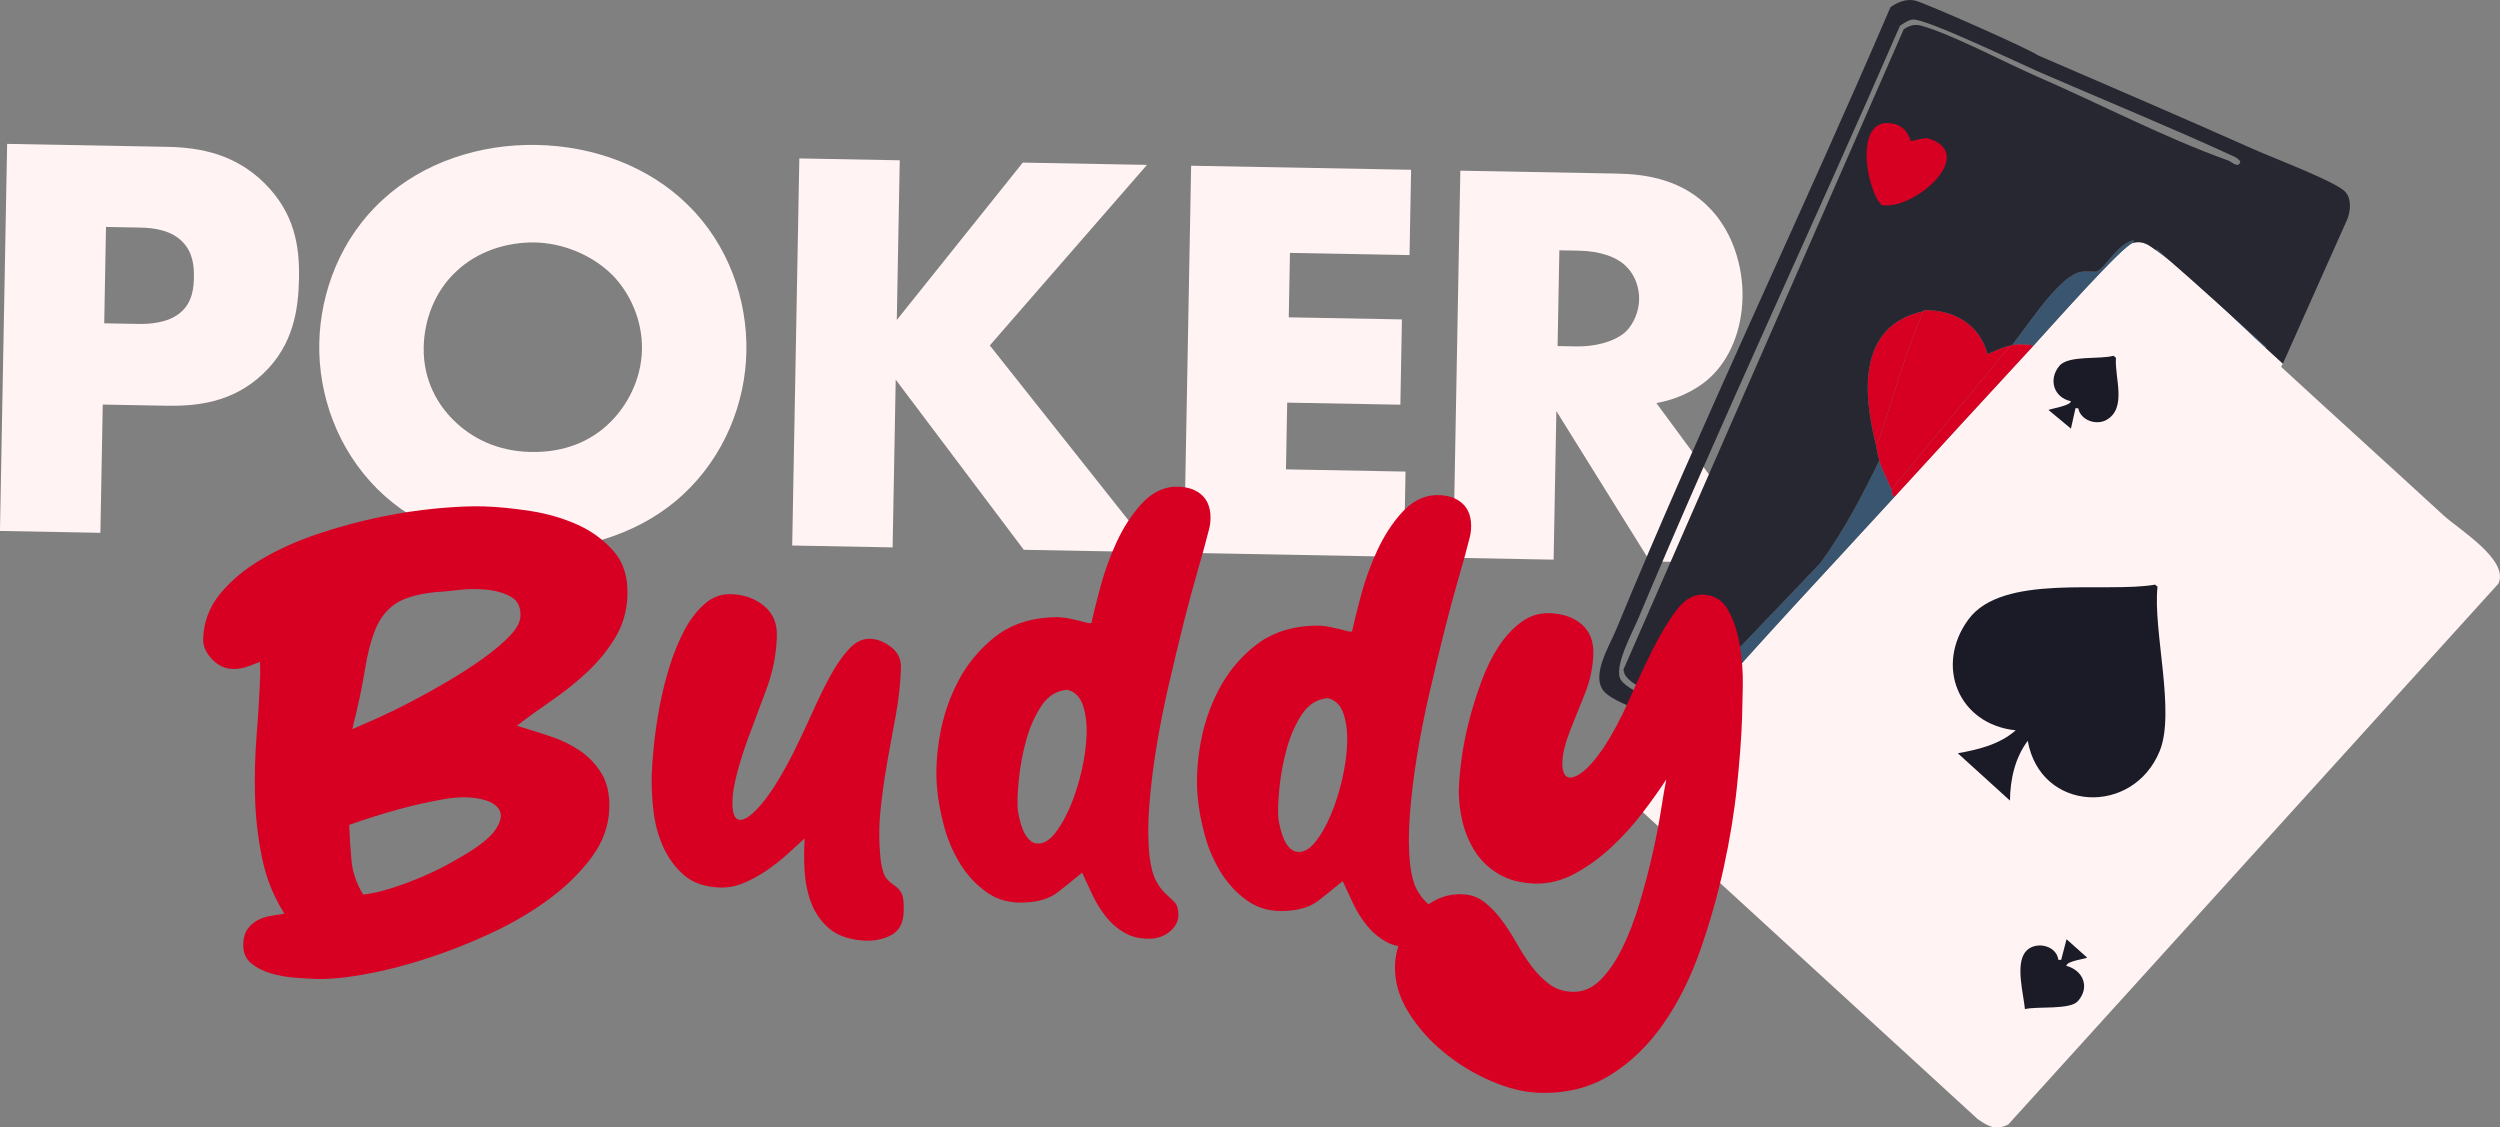 <?xml version="1.0" encoding="UTF-8"?>
<svg id="Calque_1" data-name="Calque 1" xmlns="http://www.w3.org/2000/svg" viewBox="0 0 735.67 331.78">
  <rect x="0" y="0" width="735.67" height="331.78" fill="#808080" stroke="none"/>
  <defs>
    <style>
      .cls-1 {
        fill: #456481;
      }

      .cls-2 {
        fill: #d70022;
      }

      .cls-3 {
        fill: #39556f;
      }

      .cls-4 {
        fill: #262731;
      }

      .cls-5 {
        fill: #1a1b26;
      }

      .cls-6 {
        fill: #fff3f3;
      }
    </style>
  </defs>
  <g>
    <path class="cls-6" d="M30.24,119.05l-.7,37.74-29.55-.55L2.1,42.34l47.14.87c9.9.18,20.12,2.25,28.67,10.78,8.72,8.7,10.25,18.3,10.08,27.86-.17,9.05-1.56,19.62-10.6,28.16-9.04,8.55-19.65,9.55-28.53,9.38l-18.62-.34ZM30.68,95.14l9.9.18c3.07.06,8.89-.18,12.53-3.36,3.64-3.01,3.9-7.62,3.95-10.35.06-3.07-.21-7.18-3.23-10.31-3.35-3.65-8.81-4.26-12.56-4.33l-10.08-.19-.52,28.35Z"/>
    <path class="cls-6" d="M200.93,145.61c-11.82,10.89-28.32,16.39-45.23,16.08-16.91-.31-33.19-6.42-44.6-17.74-11.91-11.84-17.42-27.83-17.15-42.86.28-15.2,6.38-31.15,18.72-42.36,11.82-10.89,28.32-16.39,45.23-16.08,16.91.31,33.2,6.42,44.6,17.74,11.91,11.67,17.42,27.83,17.14,43.03-.28,15.03-6.38,30.8-18.72,42.19ZM134.15,79.97c-6.26,5.86-9.32,14.18-9.47,22.21-.19,10.08,4.47,17.17,8.66,21.34,5.37,5.39,12.98,9.29,22.89,9.48,10.08.19,17.66-3.26,23.05-8.46,5.39-5.2,9.46-12.98,9.63-21.69s-3.62-16.81-8.82-22.03c-6.21-6.09-14.86-9.33-22.72-9.47-8.2-.15-16.96,2.59-23.22,8.63Z"/>
    <path class="cls-6" d="M263.9,94.15l37.07-46.3,36.55.67-46.25,53.13,48.25,60.85-38.25-.71-37.69-50.07-.91,49.36-29.55-.55,2.1-113.91,29.55.55-.87,46.96Z"/>
    <path class="cls-6" d="M414.77,75.07l-35.18-.65-.35,18.96,33.3.61-.46,25.1-33.3-.61-.36,19.64,35.18.65-.46,25.1-64.73-1.19,2.1-113.91,64.73,1.19-.46,25.1Z"/>
    <path class="cls-6" d="M475.86,51.08c8.54.16,19.44,1.73,27.65,10.59,6.37,6.78,9.43,16.75,9.26,25.8-.18,9.73-3.75,18.21-9.49,23.57-4.52,4.19-10.54,6.64-15.86,7.57l34.83,47.28-36.72-.68-27.54-44.24-.81,43.72-29.55-.55,2.1-113.91,46.11.85ZM458.35,101.84l5.64.1c4.44.08,10.78-1,14.43-4.35,2.26-2.18,3.87-5.91,3.93-9.49.06-3.42-1.23-7.2-3.75-9.64-2.68-2.78-7.6-4.58-14.09-4.7l-5.64-.1-.52,28.18Z"/>
  </g>
  <g>
    <path class="cls-6" d="M634.48,73.67c9.54,6.71,23.23,20.43,32.29,28.77,1.66,1.53,3.35,3.05,5.01,4.58.04.04-.65.81-.39,1.05,15.82,14.55,31.77,28.97,47.59,43.52,4.62,4.25,19.48,13.18,16.22,20.16l-144.21,159.13c-3.62,1.87-6.01.56-9.06-1.6l-99.56-91.25c-4.53-6.71,7.41-15.45,11.5-20.36.74-.89,1.19-2.48,1.93-3.35.96-1.13,1.88-2.34,2.84-3.46.21-.24.68-.66,1.05-1.09,18.47-21.34,38.69-42.66,57.81-63.58,13.56-14.84,27.23-29.66,40.86-44.45,4.05-4.39,26.23-29.52,29.31-30.28s4.65.7,6.8,2.21Z"/>
    <path class="cls-5" d="M634.18,172.03l.71.62c-1.4,12.73,5.33,36.86.64,48.36-7.84,19.19-35.09,18.03-38.83-3.01-3.77,5-5.18,11.43-5.23,17.59l-15.35-13.93c6.11-1.1,12.23-2.56,17.05-6.75-16.91-1.73-23.91-19.06-13.92-32.64,10.03-13.64,40.14-7.66,54.94-10.23Z"/>
    <path class="cls-5" d="M621.95,104.69l.71.62c-.48,5.67,3.4,14.86-2.88,18.3-2.95,1.61-7.52.08-8.21-3.45l-.82-.05-1.34,6.02-6.61-5.5c1.11-.45,6.61-1.29,6.58-2.58-5.06-1.04-6.69-6.47-3.35-10.42,2.67-3.16,12.11-1.8,15.92-2.95Z"/>
    <path class="cls-5" d="M608.12,276.39l6.03,5.38c.03.36-6.02.95-6.08,2.45,5.04,1.37,6.98,6.39,3.35,10.42-2.33,2.59-12.14,1.43-15.55,2.31-.42-4.53-2.8-12.94.07-16.74,2.61-3.46,9.18-2.22,9.77,2.22l.82.05,1.59-6.09Z"/>
    <path class="cls-1" d="M666.64,101.94l.32.18-.18.32c-9.06-8.34-22.76-22.06-32.29-28.77l.18-.32c10.23,8.88,20.82,17.62,30.13,26.25.41.38,1.38,1.86,1.84,2.33Z"/>
  </g>
  <path class="cls-3" d="M556.65,144c.22.5-.08,1.88.86,2.19-19.12,20.92-39.34,42.24-57.81,63.58-2.45-1.44-5.13-2.44-7.71-3.58l4.15.9,39.53-41.39c6.87-9.37,12.26-19.75,17.35-30.16.93,2.93,2.4,5.66,3.63,8.46Z"/>
  <path class="cls-3" d="M627.69,71.46c-3.08.76-25.26,25.89-29.31,30.28-1.82-.48-4.43-.51-6.26-.2,4.32-5.4,12.81-18.64,18.97-21.16,2.32-.95,4.79-.2,5.8-.49,2.38-.68,5.74-7.28,10-8.9.38-.15,1.51-.63.8.46Z"/>
  <polygon class="cls-3" points="666.96 102.12 666.64 101.94 667.72 100.44 666.96 102.12"/>
  <g>
    <path class="cls-2" d="M598.37,101.74c-13.63,14.79-27.3,29.61-40.86,44.45-.94-.32-.64-1.7-.86-2.19l34.96-42.32c.06-.01.2-.09.5-.14,1.83-.31,4.44-.28,6.26.2Z"/>
    <path class="cls-2" d="M556.65,144c-1.23-2.8-2.7-5.53-3.63-8.46-.53-1.67-.75-3.63-1.17-5.35.57.15,1.2-1.19,1.33-1.57,4.32-12.95,7.26-24.12,12.8-37.02.05-.11.14-.21.18-.32,8.75-.18,16.35,4.13,18.71,12.89,2.3-.86,4.29-2,6.74-2.49l-34.96,42.32Z"/>
    <path class="cls-2" d="M551.85,130.19c-3.69-14.95-4.99-34.43,14.13-38.59-5.54,12.9-8.48,24.07-12.8,37.02-.13.38-.76,1.72-1.33,1.57Z"/>
  </g>
  <path class="cls-4" d="M690.08,56.39c-2.64-2.89-21.66-10.13-26.65-12.36h0c-21.2-9.44-42.55-18.61-63.85-27.81-2.08-1.64-32.93-15.29-36-16.04-2.53-.61-5.22.42-7.29,1.97-26.29,61.26-55.3,121.52-80.71,183.13h0c-2.04,4.94-7.82,14.08-3.23,18.53,4.11,3.98,17.92,7.46,23.46,10.52.96-1.13,1.88-2.34,2.84-3.46-4.8-2.86-18.75-6.47-21.64-10.75-2.39-3.54,3.32-13.92,5.01-17.93h0c24.59-58.63,51.73-116.28,77.08-174.6,1.11-.73,2.44-1.73,3.82-1.84,3.85-.31,31.34,12.91,37.19,15.45h0c18.93,8.21,38.2,16.1,56.94,24.69.83.38,1.75.85,2.21,1.7h0c-.6,2.12-2.53,0-3.61-.38-18.58-6.63-38.01-16.79-56.28-24.73-9.28-4.04-25.24-12.53-34.09-14.94-1.87-.51-3.55-.02-5.09,1.1l-82.42,188.3c-.13,4.47,10.51,7.6,14.22,9.24l4.15.9,39.53-41.39c6.87-9.37,12.26-19.75,17.35-30.16-.53-1.67-.75-3.63-1.17-5.35-3.69-14.95-4.99-34.43,14.13-38.59.05-.11.14-.21.18-.32,8.75-.18,16.35,4.13,18.71,12.89,2.3-.86,4.29-2,6.74-2.49.06-.01.2-.09.5-.14,4.32-5.4,12.81-18.64,18.97-21.16,2.32-.95,4.79-.2,5.8-.49,2.38-.68,5.74-7.28,10-8.9.38-.15,1.51-.63.8.46,2.98-.73,4.65.7,6.8,2.21l.18-.32c10.23,8.88,31.51,28.11,31.97,28.59l.32.18-.18.32c1.66,1.53,3.35,3.05,5.01,4.58l19.07-42.75c.84-2.5,1.17-5.74-.78-7.88ZM657.35,44.99c.02-.11,1.15-1.55,1.5-1.95-.36.4-1.48,1.84-1.5,1.95-.22,1.13,1.75,1.05,1.95,2.07-.2-1.02-2.17-.95-1.95-2.07Z"/>
  <path class="cls-2" d="M567.8,40.83c14.32,4.91-5.22,21.47-14.17,19.46-4.67-4.94-8.09-26.48,3.54-23.87,4.4.99,4.81,4.9,5.15,5.08.24.14,3.9-1.21,5.48-.67Z"/>
  <g>
    <path class="cls-2" d="M83.69,268.86c-3.15-4.95-5.34-10.39-6.56-16.32-1.22-5.92-1.92-11.95-2.09-18.08-.17-6.13,0-12.28.5-18.45.5-6.17.85-12.1,1.03-17.8l-.07-3.46c-1.37.56-2.7,1.07-4.01,1.51-1.3.44-2.69.64-4.16.59-2.21-.07-4.2-1.05-5.98-2.92-1.78-1.88-2.64-3.84-2.57-5.91.16-4.97,1.8-9.37,4.94-13.22,3.13-3.84,7.17-7.23,12.11-10.16,4.94-2.93,10.45-5.42,16.53-7.47,6.08-2.05,12.15-3.7,18.2-4.96,6.05-1.26,11.82-2.13,17.3-2.63,5.48-.49,9.99-.68,13.55-.56,4.17.13,8.73.59,13.67,1.35,4.95.77,9.53,2.1,13.77,3.99,4.23,1.9,7.8,4.5,10.7,7.81,2.9,3.31,4.26,7.63,4.09,12.96-.15,4.61-1.33,8.75-3.55,12.44-2.22,3.69-4.95,7.06-8.2,10.11-3.24,3.05-6.73,5.85-10.46,8.4-3.72,2.55-7.17,5.05-10.33,7.49,3.16.95,6.38,1.97,9.66,3.04,3.28,1.08,6.24,2.51,8.88,4.29,2.64,1.79,4.78,4.04,6.41,6.76,1.63,2.72,2.38,6.14,2.25,10.26-.16,5.09-1.88,9.86-5.16,14.3s-7.46,8.56-12.55,12.33c-5.09,3.78-10.82,7.14-17.17,10.09-6.35,2.95-12.69,5.44-19.02,7.48-6.33,2.04-12.36,3.58-18.1,4.6-5.74,1.03-10.57,1.48-14.5,1.35-1.72-.06-3.8-.19-6.25-.38-2.45-.2-4.8-.64-7.05-1.32-2.25-.68-4.15-1.68-5.7-3-1.55-1.32-2.29-3.2-2.21-5.62.06-1.82.47-3.26,1.24-4.33.77-1.07,1.72-1.91,2.84-2.55,1.12-.63,2.4-1.07,3.82-1.33,1.42-.26,2.81-.48,4.16-.68ZM103.67,214.55c1.61-.68,3.95-1.69,7-3.05,3.05-1.36,6.38-2.98,10.01-4.86,3.62-1.89,7.34-3.95,11.15-6.19,3.81-2.24,7.29-4.5,10.43-6.76,3.14-2.26,5.73-4.46,7.76-6.57,2.03-2.12,3.08-4.09,3.14-5.9.09-2.66-.87-4.55-2.86-5.64-1.99-1.09-4.36-1.78-7.11-2.05-2.75-.27-5.55-.24-8.38.09-2.84.33-4.99.54-6.46.61-5.42.55-9.41,1.7-11.98,3.43-2.57,1.74-4.53,4.22-5.86,7.45-1.33,3.23-2.38,7.26-3.15,12.09-.77,4.83-2,10.61-3.69,17.35ZM106.88,263.24c3.45-.37,7.78-1.54,13-3.49,5.22-1.95,10.08-4.25,14.58-6.9,5.75-3.21,9.49-6.06,11.23-8.55,1.74-2.49,2.14-4.51,1.21-6.06-.93-1.55-2.86-2.61-5.79-3.19-2.93-.58-6.24-.57-9.94.04-4.81.82-9.57,1.87-14.28,3.18-4.71,1.3-9.42,2.79-14.13,4.46.13,3.52.35,7.02.67,10.49.32,3.47,1.47,6.81,3.45,10.03Z"/>
    <path class="cls-2" d="M236.83,246.69c-1.52,1.41-3.26,2.99-5.22,4.74-1.96,1.76-4.01,3.36-6.14,4.81-2.14,1.45-4.35,2.65-6.65,3.61-2.3.96-4.62,1.4-6.95,1.32-4.41-.14-7.94-1.35-10.56-3.62-2.63-2.27-4.69-5.06-6.17-8.39-1.49-3.32-2.45-6.9-2.87-10.74-.43-3.84-.59-7.39-.48-10.66.07-2.18.28-5.02.64-8.53.36-3.51.91-7.25,1.65-11.23.74-3.98,1.73-7.95,2.96-11.91,1.23-3.96,2.7-7.52,4.39-10.69,1.7-3.16,3.68-5.73,5.96-7.72,2.27-1.99,4.88-2.94,7.82-2.84,3.68.12,6.86,1.25,9.55,3.4,2.69,2.15,3.98,5.16,3.85,9.04-.17,5.33-1.2,10.52-3.08,15.55-1.88,5.03-3.76,10.07-5.64,15.1-2.7,7.68-4.15,13.42-4.33,17.24-.19,3.82.48,5.84,2.01,6.07,1.53.23,3.69-1.31,6.5-4.61,2.81-3.3,5.91-8.3,9.32-14.98,1.97-3.94,3.84-7.91,5.63-11.92,1.79-4.01,3.56-7.62,5.32-10.84,1.76-3.22,3.59-5.86,5.5-7.92,1.91-2.06,3.96-3.06,6.17-2.99s4.3.9,6.27,2.48c1.97,1.58,2.92,3.58,2.84,6.01-.16,4.85-.68,9.62-1.57,14.33-.89,4.7-1.75,9.41-2.57,14.11-.83,4.7-1.47,9.42-1.93,14.13-.46,4.72-.4,9.57.17,14.56.41,2.56,1,4.25,1.77,5.06.77.82,1.55,1.48,2.33,1.99.78.51,1.43,1.23,1.96,2.16.52.93.74,2.78.65,5.57-.11,3.39-1.44,5.72-4,6.97-2.56,1.25-5.42,1.71-8.6,1.36-4.04-.37-7.22-1.6-9.55-3.67-2.33-2.08-4.03-4.56-5.1-7.44-1.07-2.88-1.71-6-1.91-9.34-.2-3.34-.19-6.53.03-9.55Z"/>
    <path class="cls-2" d="M321.16,183.36c.57-2.65,1.46-6.2,2.65-10.65,1.19-4.45,2.77-8.83,4.75-13.13,1.98-4.3,4.4-8.05,7.27-11.23,2.86-3.18,6.14-4.9,9.83-5.14,2.33-.04,4.25.29,5.77,1,1.51.72,2.64,1.66,3.4,2.84.76,1.18,1.21,2.56,1.34,4.14.13,1.58,0,3.16-.43,4.72-.85,3.37-1.96,7.43-3.34,12.18-1.38,4.75-2.78,9.95-4.19,15.61-1.41,5.66-2.83,11.56-4.25,17.7-1.43,6.14-2.63,12.23-3.63,18.26-.99,6.04-1.7,11.84-2.13,17.4-.43,5.57-.4,10.54.07,14.92.39,3.17,1.02,5.55,1.89,7.16.87,1.61,1.78,2.85,2.73,3.73.95.88,1.81,1.7,2.59,2.45.77.75,1.2,1.86,1.27,3.32.18,1.95-.52,3.65-2.1,5.12-1.58,1.47-3.48,2.28-5.69,2.45-3.07.15-5.7-.39-7.86-1.62-2.17-1.22-4.05-2.83-5.64-4.82-1.59-1.99-2.93-4.16-4.02-6.5-1.09-2.34-2.1-4.49-3.01-6.47-2.53,2.1-4.92,4.03-7.18,5.77-2.26,1.75-5.31,2.74-9.12,2.98-4.55.34-8.45-.64-11.69-2.92-3.24-2.29-5.91-5.16-8.01-8.63-2.1-3.46-3.67-7.18-4.7-11.16-1.04-3.97-1.69-7.54-1.96-10.71-.46-4.75-.2-9.95.78-15.62.98-5.67,2.78-11.01,5.4-16.02,2.61-5.01,6.13-9.29,10.54-12.85,4.41-3.56,9.81-5.54,16.21-5.94,2.09-.17,4.02-.08,5.79.28,1.77.36,3.68.82,5.75,1.37l.92.03ZM314.08,202.97c-3.2.26-5.77,1.88-7.7,4.85-1.94,2.97-3.43,6.38-4.47,10.23-1.04,3.85-1.75,7.71-2.12,11.58-.37,3.87-.47,6.78-.28,8.73.1.73.28,1.68.55,2.84.27,1.16.63,2.27,1.09,3.31.46,1.05,1.07,1.95,1.85,2.7.77.75,1.71,1.09,2.82,1,1.59-.07,3.19-1.14,4.8-3.21,1.6-2.07,3.07-4.69,4.4-7.87,1.33-3.17,2.42-6.62,3.28-10.36.86-3.73,1.34-7.26,1.45-10.6.11-3.33-.26-6.22-1.1-8.68-.84-2.45-2.36-3.96-4.55-4.51Z"/>
    <path class="cls-2" d="M397.85,185.84c.57-2.65,1.46-6.2,2.65-10.65,1.18-4.45,2.77-8.83,4.75-13.13,1.98-4.3,4.4-8.05,7.27-11.23s6.14-4.9,9.83-5.14c2.33-.04,4.25.29,5.77,1,1.51.72,2.64,1.66,3.4,2.84.76,1.18,1.21,2.56,1.34,4.14.13,1.58,0,3.16-.43,4.72-.85,3.37-1.96,7.43-3.34,12.18-1.38,4.75-2.78,9.95-4.19,15.61-1.41,5.66-2.83,11.56-4.25,17.7-1.43,6.14-2.63,12.23-3.63,18.26-.99,6.04-1.7,11.84-2.13,17.4-.43,5.57-.4,10.54.07,14.92.39,3.17,1.02,5.55,1.88,7.16.87,1.61,1.78,2.85,2.73,3.73.95.88,1.81,1.7,2.59,2.45.77.75,1.2,1.86,1.27,3.32.18,1.95-.52,3.65-2.1,5.12-1.58,1.47-3.48,2.28-5.69,2.45-3.07.15-5.7-.39-7.86-1.62-2.17-1.22-4.05-2.83-5.64-4.82-1.59-1.99-2.93-4.16-4.02-6.5-1.09-2.34-2.1-4.49-3.01-6.47-2.53,2.1-4.92,4.03-7.18,5.77-2.27,1.75-5.31,2.74-9.12,2.98-4.55.34-8.45-.64-11.69-2.92-3.24-2.29-5.91-5.16-8.01-8.63-2.1-3.46-3.67-7.18-4.7-11.16-1.04-3.97-1.69-7.54-1.96-10.71-.46-4.75-.2-9.95.78-15.62.98-5.67,2.78-11.01,5.4-16.02,2.61-5.01,6.13-9.29,10.54-12.85,4.41-3.56,9.81-5.54,16.21-5.94,2.09-.17,4.02-.08,5.79.28,1.77.36,3.68.82,5.76,1.37l.92.03ZM390.77,205.44c-3.2.26-5.77,1.88-7.71,4.85-1.94,2.97-3.43,6.38-4.47,10.23-1.04,3.85-1.75,7.71-2.12,11.58-.37,3.87-.47,6.78-.28,8.73.1.73.28,1.68.55,2.84.27,1.16.63,2.27,1.09,3.31.46,1.05,1.07,1.95,1.85,2.7.77.75,1.71,1.09,2.82,1,1.59-.07,3.2-1.14,4.8-3.21,1.6-2.07,3.07-4.69,4.4-7.87,1.33-3.17,2.42-6.62,3.28-10.36.86-3.73,1.34-7.26,1.45-10.6.11-3.33-.26-6.22-1.1-8.68-.84-2.45-2.36-3.96-4.55-4.51Z"/>
    <path class="cls-2" d="M490.32,229.4c-1.94,2.97-4.28,6.26-7.04,9.87-2.76,3.61-5.81,6.97-9.16,10.08-3.35,3.11-6.93,5.69-10.74,7.75-3.81,2.06-7.74,3.03-11.78,2.9-4.05-.13-7.52-1.03-10.41-2.7-2.89-1.67-5.22-3.84-6.97-6.5-1.75-2.66-3.04-5.65-3.85-8.95s-1.17-6.65-1.06-10.04c.08-2.42.36-5.38.84-8.89.48-3.5,1.21-7.15,2.19-10.94.98-3.79,2.18-7.6,3.59-11.44,1.41-3.84,3.09-7.24,5.02-10.21,1.94-2.97,4.16-5.38,6.68-7.25,2.51-1.86,5.3-2.74,8.37-2.64,3.92.13,7.08,1.23,9.47,3.31,2.39,2.08,3.52,5,3.4,8.75s-.92,7.68-2.39,11.39c-1.47,3.71-2.94,7.37-4.4,10.96-1.48,3.84-2.25,6.93-2.32,9.3-.08,2.36.37,3.83,1.33,4.41.96.58,2.39.2,4.27-1.14,1.88-1.33,4.05-3.78,6.5-7.34,2.71-4.16,5.22-8.87,7.54-14.13,2.32-5.26,4.62-10.19,6.92-14.79,2.29-4.59,4.63-8.46,7-11.6,2.37-3.14,4.96-4.66,7.79-4.57,3.31.11,5.78,1.61,7.4,4.52,1.62,2.9,2.77,6.34,3.44,10.3.67,3.97.97,7.95.9,11.95-.07,4-.14,7.09-.21,9.27-.18,5.7-.68,12.41-1.48,20.15-.8,7.74-2.1,15.74-3.9,23.99-1.8,8.25-4.12,16.43-6.96,24.52-2.84,8.1-6.45,15.29-10.82,21.58-4.38,6.29-9.57,11.31-15.58,15.06-6.01,3.75-13,5.49-20.97,5.24-4.41-.14-9.13-1.3-14.16-3.46-5.02-2.16-9.66-4.98-13.9-8.46-4.24-3.48-7.74-7.44-10.48-11.89-2.74-4.46-4.04-9.05-3.88-13.77.08-2.54.66-5.07,1.72-7.59,1.07-2.51,2.46-4.77,4.18-6.78,1.72-2.01,3.77-3.61,6.14-4.81,2.37-1.2,4.9-1.75,7.6-1.67s4.79.85,6.65,2.31c1.86,1.46,3.55,3.21,5.08,5.26,1.53,2.05,2.99,4.31,4.38,6.78,1.39,2.47,2.85,4.73,4.38,6.78,1.53,2.05,3.25,3.81,5.17,5.26,1.91,1.46,4.22,2.23,6.92,2.32,3.06.1,5.8-1.06,8.21-3.47,2.41-2.41,4.57-5.55,6.47-9.44,1.9-3.88,3.58-8.22,5.02-13.03,1.44-4.8,2.7-9.56,3.77-14.25,1.07-4.7,1.92-9.04,2.54-13.02.62-3.98,1.15-7.06,1.59-9.23Z"/>
  </g>
</svg>